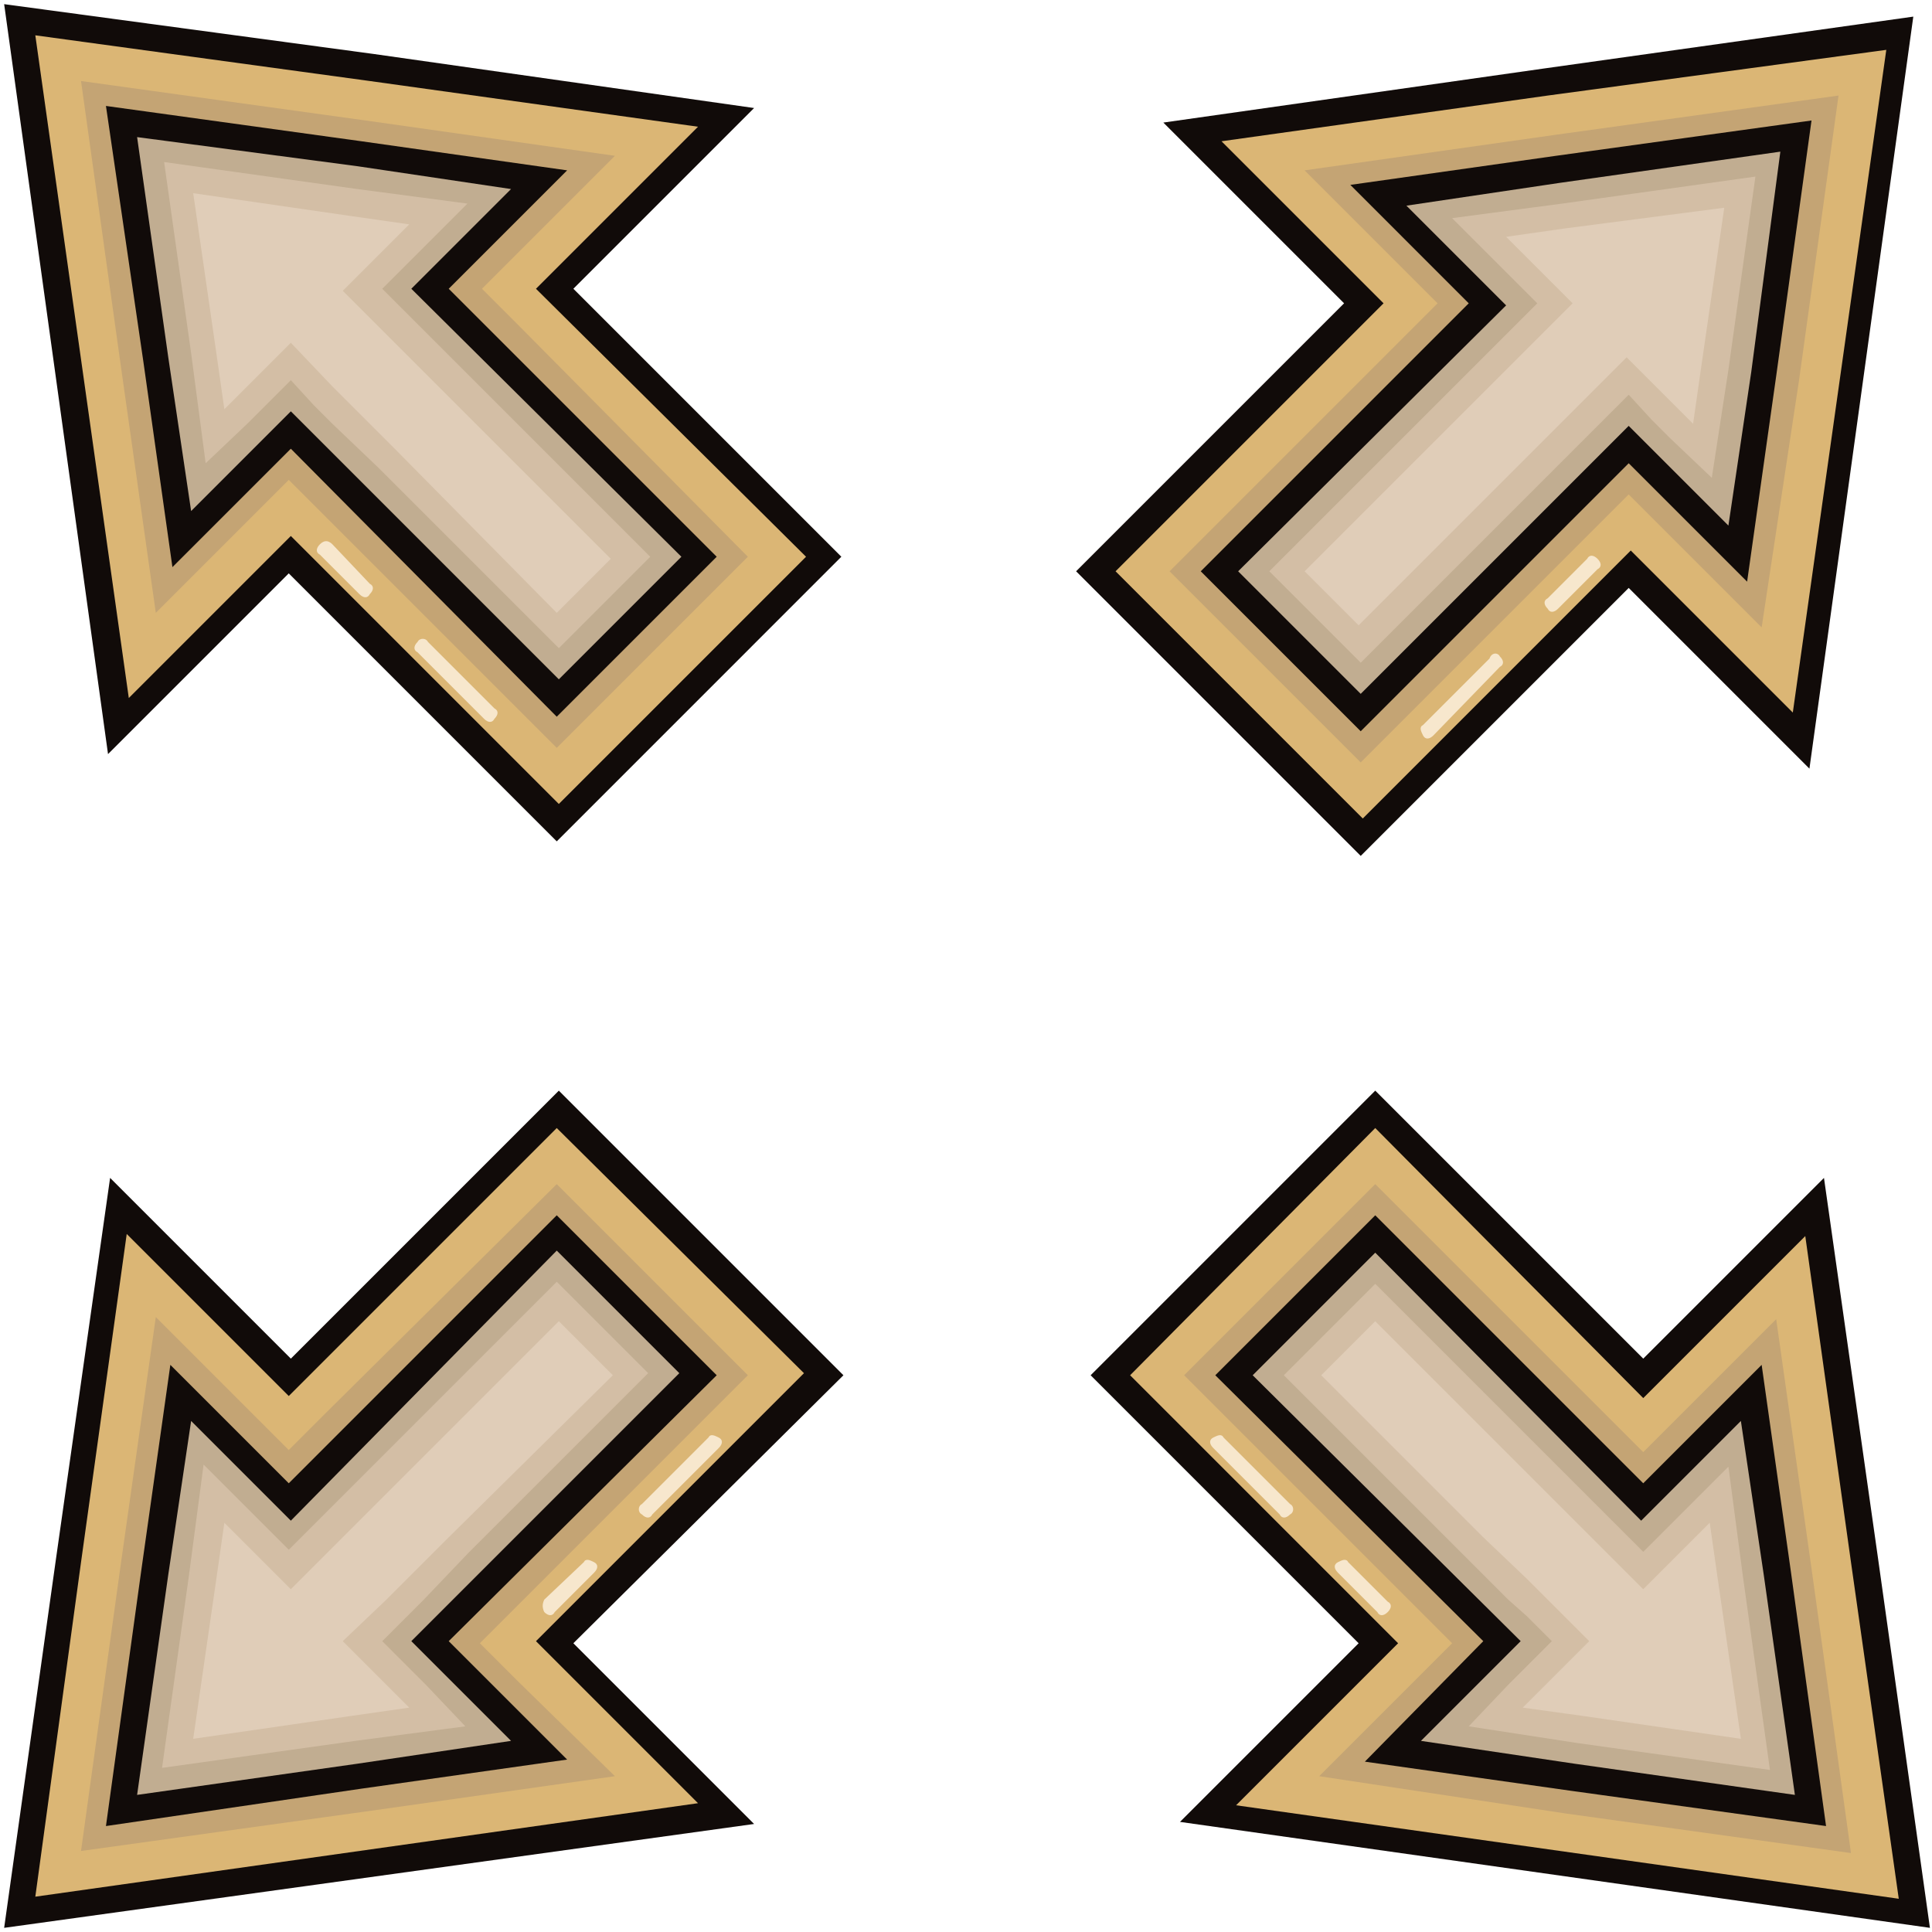 <?xml version="1.0" encoding="utf-8"?>
<!-- Generator: Adobe Illustrator 27.0.0, SVG Export Plug-In . SVG Version: 6.00 Build 0)  -->
<svg version="1.1" id="Lag_1" xmlns="http://www.w3.org/2000/svg" xmlns:xlink="http://www.w3.org/1999/xlink" x="0px" y="0px"
	 viewBox="0 0 93 93" style="enable-background:new 0 0 93 93;" xml:space="preserve">
<style type="text/css">
	.st0{fill:#C4A474;}
	.st1{fill:#DBB675;}
	.st2{fill:#110B09;}
	.st3{fill:#E0CDB8;}
	.st4{fill:#D3BEA5;}
	.st5{fill:#C1AD91;}
	.st6{fill:#F7E7CD;}
</style>
<g>
	<g>
		<g>
			<g>
				<polygon class="st0" points="29.6,7.5 3.9,3.9 7.5,29.5 13.9,23.1 26.8,36 36,26.8 23.1,13.9 				"/>
			</g>
			<g>
				<path class="st0" d="M7.8,28.6L6.3,17.5L4.4,4.3l13.1,1.9l11.1,1.5l-4,4l-2.1,2.1l2.1,2.1l10.8,10.8l-8.6,8.6L16,24.6l-2.1-2.1
					l-2.1,2.1L7.8,28.6 M7.2,30.4l1.2-1.2l4.1-4.1l1.5-1.5l1.5,1.5L26.2,36l0.6,0.6l0.6-0.6l8.6-8.6l0.6-0.6L36,26.2L25.2,15.4
					l-1.5-1.5l1.5-1.5l4.1-4.1l1.2-1.2l-1.7-0.2L17.6,5.4L4.5,3.5L3.4,3.4l0.2,1.1l1.9,13.1L7,28.7L7.2,30.4L7.2,30.4z"/>
			</g>
		</g>
		<g>
			<path class="st1" d="M7.5,29.5l-1.7-12L3.9,3.9l13.7,1.9l12,1.7l-4.6,4.6l-1.8,1.8l1.8,1.8L36,26.8L26.8,36L15.7,24.9l-1.8-1.8
				l-1.8,1.8L7.5,29.5 M5.7,34.9l8.3-8.3l12.9,12.9l12.7-12.7L26.7,13.9L35,5.6L17.9,3.3l-17-2.4l2.4,17L5.7,34.9L5.7,34.9z"/>
		</g>
		<g>
			<path class="st2" d="M5.2,36.3L0.2,0.2L18,2.6l18.3,2.6l-8.7,8.7l12.9,12.9L26.8,40.5L13.9,27.6L5.2,36.3z M1.7,1.7l4.5,31.9
				l7.8-7.8l12.9,12.9l11.9-11.9L25.8,13.9l7.8-7.8L17.8,3.9L1.7,1.7z"/>
		</g>
		<g>
			<polygon class="st3" points="5.9,5.9 17.3,7.4 26,8.7 23.7,10.9 21.6,13 20.7,13.9 21.6,14.8 23.7,16.9 33.6,26.8 26.8,33.6 
				16.9,23.7 14.8,21.6 14,20.7 13.1,21.6 11,23.7 8.7,25.9 7.5,17.3 			"/>
		</g>
		<g>
			<path class="st4" d="M10.8,19.7l-0.4-2.8L9.3,9.3l7.6,1.1l2.8,0.4l-0.2,0.2l-0.9,0.9l-2.1,2.1l2.1,2.1l0.9,0.9l2.1,2.1l7.8,7.8
				l-2.6,2.6L19,21.6l-2.1-2.1l-0.9-0.9L14,16.5l-2.1,2.1L11,19.5L10.8,19.7 M8.7,25.9l2.3-2.3l2.1-2.1l0.9-0.9l0.9,0.9l2.1,2.1
				l9.9,9.9l6.8-6.8l-9.9-9.9l-2.1-2.1l-0.9-0.9l0.9-0.9l2.1-2.1L26,8.6l-8.6-1.2L5.9,5.8l1.5,11.5L8.7,25.9L8.7,25.9z"/>
		</g>
		<g>
			<path class="st5" d="M9.9,22.3l-0.7-5.3L7.9,7.8l9.3,1.3l5.3,0.7l-2,2l-0.9,0.9l-1.2,1.2l1.2,1.2l0.9,0.9l2.1,2.1l8.7,8.7
				l-4.4,4.4l-8.7-8.7L16,20.4l-0.9-0.9L14,18.3l-1.2,1.2l-0.9,0.9L9.9,22.3 M8.7,25.9l2.3-2.3l2.1-2.1l0.9-0.9l0.9,0.9l2.1,2.1
				l9.9,9.9l6.8-6.8l-9.9-9.9l-2.1-2.1l-0.9-0.9l0.9-0.9l2.1-2.1L26,8.6l-8.6-1.2L5.9,5.8l1.5,11.5L8.7,25.9L8.7,25.9z"/>
		</g>
		<g>
			<path class="st2" d="M8.3,27.3l-1.4-9.9L5.1,5.1l12.3,1.7l9.9,1.4l-5.7,5.7l12.9,12.9l-7.7,7.7L14,21.6L8.3,27.3z M8.1,17.2
				l1.1,7.4l4.8-4.8l12.9,12.9l5.9-5.9L19.8,13.9l4.8-4.8l-7.4-1.1L6.6,6.6L8.1,17.2z"/>
		</g>
		<g>
			<g>
				<path class="st6" d="M15.4,26.2c-0.2,0.2-0.2,0.4,0,0.5l1.9,1.9c0.2,0.2,0.4,0.2,0.5,0c0.2-0.2,0.2-0.4,0-0.5L16,26.2
					C15.8,26,15.6,26,15.4,26.2z"/>
			</g>
		</g>
		<g>
			<g>
				<path class="st6" d="M20.1,30.9c-0.2,0.2-0.2,0.4,0,0.5l3.2,3.2c0.2,0.2,0.4,0.2,0.5,0c0.2-0.2,0.2-0.4,0-0.5l-3.2-3.2
					C20.5,30.7,20.2,30.7,20.1,30.9z"/>
			</g>
		</g>
	</g>
	<g>
		<g>
			<g>
				<polygon class="st0" points="85.5,63.4 89.1,89.1 63.5,85.5 69.9,79.1 57,66.2 66.2,57 79.1,69.9 				"/>
			</g>
			<g>
				<path class="st0" d="M64.4,85.2l4-4l2.1-2.1L68.4,77L57.6,66.2l8.6-8.6L77,68.4l2.1,2.1l2.1-2.1l4-4l1.5,11.1l1.9,13.1
					l-13.1-1.9L64.4,85.2 M62.6,85.8l1.7,0.2l11.1,1.5l13.1,1.9l1.1,0.2l-0.2-1.1l-1.9-13.1l-1.6-11.2l-0.2-1.7l-1.2,1.2l-4.1,4.1
					l-1.5,1.5l-1.5-1.5L66.8,57l-0.6-0.6L65.6,57L57,65.6l-0.6,0.6l0.6,0.6l10.8,10.8l1.5,1.5l-1.5,1.5l-4.1,4.1L62.6,85.8
					L62.6,85.8z"/>
			</g>
		</g>
		<g>
			<path class="st1" d="M63.5,85.5l4.6-4.6l1.8-1.8l-1.8-1.8L57,66.2l9.2-9.2l11.1,11.1l1.8,1.8l1.8-1.8l4.6-4.6l1.7,12l1.9,13.7
				l-13.7-1.9L63.5,85.5 M58.1,87.3l17,2.4l17,2.4l-2.4-17L87.4,58l-8.3,8.3L66.2,53.4L53.5,66.2L66.4,79L58.1,87.3L58.1,87.3z"/>
		</g>
		<g>
			<path class="st2" d="M65.4,79.1L52.5,66.2l13.7-13.7l12.9,12.9l8.7-8.7L90.4,75l2.5,17.8l-36.1-5.1L65.4,79.1z M89.1,75.2
				l-2.2-15.7l-7.8,7.8L66.2,54.3L54.4,66.2l12.9,12.9l-7.8,7.8l31.9,4.5L89.1,75.2z"/>
		</g>
		<g>
			<polygon class="st3" points="87.1,87.1 85.6,75.7 84.3,67 82.1,69.3 80,71.4 79.1,72.3 78.2,71.4 76.1,69.3 66.2,59.4 59.4,66.2 
				69.3,76.1 71.4,78.2 72.3,79 71.4,79.9 69.3,82 67.1,84.3 75.7,85.5 			"/>
		</g>
		<g>
			<path class="st4" d="M73.3,82.2l0.2-0.2l0.9-0.9l2.1-2.1l-2.1-2.1l-0.9-0.9L71.4,74l-7.8-7.8l2.6-2.6l7.8,7.8l2.1,2.1l0.9,0.9
				l2.1,2.1l2.1-2.1l0.9-0.9l0.2-0.2l0.4,2.8l1.1,7.6l-7.6-1.1L73.3,82.2 M67.1,84.3l8.6,1.2l11.5,1.5l-1.6-11.4L84.4,67l-2.3,2.3
				L80,71.4l-0.9,0.9l-0.9-0.9l-2.1-2.1l-9.9-9.9l-6.8,6.8l9.9,9.9l2.1,2.1l0.9,0.9l-0.9,0.9L69.3,82L67.1,84.3L67.1,84.3z"/>
		</g>
		<g>
			<path class="st5" d="M70.7,83.1l1.9-2l0.9-0.9l1.2-1.2l-1.2-1.2L72.6,77l-2.1-2.1l-8.7-8.7l4.4-4.4l8.7,8.7l2.1,2.1l0.9,0.9
				l1.2,1.2l1.2-1.2l0.9-0.9l2-2l0.7,5.3l1.3,9.3l-9.3-1.3L70.7,83.1 M67.1,84.3l8.6,1.2l11.5,1.5l-1.6-11.4L84.4,67l-2.3,2.3
				L80,71.4l-0.9,0.9l-0.9-0.9l-2.1-2.1l-9.9-9.9l-6.8,6.8l9.9,9.9l2.1,2.1l0.9,0.9l-0.9,0.9L69.3,82L67.1,84.3L67.1,84.3z"/>
		</g>
		<g>
			<path class="st2" d="M71.4,79L58.5,66.2l7.7-7.7l12.9,12.9l5.7-5.7l1.4,9.9l1.7,12.3l-12.3-1.7l-9.9-1.4L71.4,79z M86.4,86.4
				l-1.5-10.6l-1.1-7.4l-4.8,4.8L66.2,60.3l-5.9,5.9L73.2,79l-4.8,4.8l7.4,1.1L86.4,86.4z"/>
		</g>
		<g>
			<g>
				<path class="st6" d="M66.8,77.6c-0.2,0.2-0.4,0.2-0.5,0l-1.9-1.9c-0.2-0.2-0.2-0.4,0-0.5s0.4-0.2,0.5,0l1.9,1.9
					C67,77.2,67,77.4,66.8,77.6z"/>
			</g>
		</g>
		<g>
			<g>
				<path class="st6" d="M62.1,72.9c-0.2,0.2-0.4,0.2-0.5,0l-3.2-3.2c-0.2-0.2-0.2-0.4,0-0.5s0.4-0.2,0.5,0l3.2,3.2
					C62.3,72.5,62.3,72.8,62.1,72.9z"/>
			</g>
		</g>
	</g>
	<g>
		<g>
			<g>
				<polygon class="st0" points="7.5,63.4 3.9,89.1 29.6,85.5 23.1,79.1 36,66.2 26.8,57 13.9,69.9 				"/>
			</g>
			<g>
				<path class="st0" d="M28.6,85.2l-11.1,1.5L4.4,88.6l1.9-13.1l1.5-11.1l4,4l2.1,2.1l2.1-2.1l10.8-10.8l8.6,8.6L24.6,77l-2.1,2.1
					l2.1,2.1L28.6,85.2 M30.5,85.8l-1.2-1.2l-4.1-4.1l-1.5-1.5l1.5-1.5L36,66.8l0.6-0.6L36,65.6L27.4,57l-0.6-0.6L26.2,57L15.4,67.8
					l-1.5,1.5l-1.5-1.5l-4.1-4.1l-1.2-1.2L7,64.2L5.4,75.4L3.6,88.5l-0.2,1.1l1.1-0.2l13.1-1.9L28.8,86L30.5,85.8L30.5,85.8z"/>
			</g>
		</g>
		<g>
			<path class="st1" d="M29.6,85.5l-12,1.7L3.9,89.1l1.9-13.7l1.7-12l4.6,4.6l1.8,1.8l1.8-1.8L26.8,57l9.2,9.2L24.9,77.3l-1.8,1.8
				l1.8,1.8L29.6,85.5 M34.9,87.3L26.7,79l12.9-12.9L26.8,53.4L13.9,66.3L5.7,58L3.3,75.1l-2.4,17l17-2.4L34.9,87.3L34.9,87.3z"/>
		</g>
		<g>
			<path class="st2" d="M36.3,87.8L0.2,92.8L2.7,75l2.6-18.3l8.7,8.7l12.9-12.9l13.7,13.7L27.6,79.1L36.3,87.8z M1.7,91.3l31.9-4.5
				l-7.8-7.8l12.9-12.9L26.8,54.3L13.9,67.2l-7.8-7.8L3.9,75.2L1.7,91.3z"/>
		</g>
		<g>
			<polygon class="st3" points="5.9,87.1 7.5,75.7 8.7,67 11,69.3 13.1,71.4 14,72.3 14.8,71.4 16.9,69.3 26.8,59.4 33.6,66.2 
				23.7,76.1 21.6,78.2 20.7,79 21.6,79.9 23.7,82 26,84.3 17.3,85.5 			"/>
		</g>
		<g>
			<path class="st4" d="M19.7,82.2l-2.8,0.4l-7.6,1.1l1.1-7.6l0.4-2.8l0.2,0.2l0.9,0.9l2.1,2.1l2.1-2.1l0.9-0.9l2.1-2.1l7.8-7.8
				l2.6,2.6L21.6,74l-2.1,2.1l-0.9,0.9L16.5,79l2.1,2.1l0.9,0.9L19.7,82.2 M26,84.3L23.7,82l-2.1-2.1L20.7,79l0.9-0.9l2.1-2.1
				l9.9-9.9l-6.8-6.8l-9.9,9.9l-2.1,2.1l-0.9,0.9l-0.9-0.9L11,69.3L8.7,67l-1.2,8.6L5.9,87.1l11.5-1.5L26,84.3L26,84.3z"/>
		</g>
		<g>
			<path class="st5" d="M22.4,83.1l-5.3,0.7l-9.3,1.3l1.3-9.3l0.7-5.3l2,2l0.9,0.9l1.2,1.2l1.2-1.2l0.9-0.9l2.1-2.1l8.7-8.7l4.4,4.4
				l-8.7,8.7L20.4,77l-0.9,0.9L18.4,79l1.2,1.2l0.9,0.9L22.4,83.1 M26,84.3L23.7,82l-2.1-2.1L20.7,79l0.9-0.9l2.1-2.1l9.9-9.9
				l-6.8-6.8l-9.9,9.9l-2.1,2.1l-0.9,0.9l-0.9-0.9L11,69.3L8.7,67l-1.2,8.6L5.9,87.1l11.5-1.5L26,84.3L26,84.3z"/>
		</g>
		<g>
			<path class="st2" d="M27.3,84.7l-9.9,1.4L5.1,87.9l1.7-12.3l1.4-9.9l5.7,5.7l12.9-12.9l7.7,7.7L21.6,79L27.3,84.7z M17.2,84.9
				l7.4-1.1L19.8,79l12.9-12.9l-5.9-5.9L14,73.2l-4.8-4.8l-1.1,7.4L6.6,86.4L17.2,84.9z"/>
		</g>
		<g>
			<g>
				<path class="st6" d="M26.2,77.6c0.2,0.2,0.4,0.2,0.5,0l1.9-1.9c0.2-0.2,0.2-0.4,0-0.5s-0.4-0.2-0.5,0L26.2,77
					C26.1,77.2,26.1,77.4,26.2,77.6z"/>
			</g>
		</g>
		<g>
			<g>
				<path class="st6" d="M30.9,72.9c0.2,0.2,0.4,0.2,0.5,0l3.2-3.2c0.2-0.2,0.2-0.4,0-0.5s-0.4-0.2-0.5,0l-3.2,3.2
					C30.7,72.5,30.7,72.8,30.9,72.9z"/>
			</g>
		</g>
	</g>
	<g>
		<g>
			<g>
				<polygon class="st0" points="62.8,8.2 88.4,4.6 84.8,30.2 78.4,23.8 65.5,36.7 56.3,27.5 69.2,14.6 				"/>
			</g>
			<g>
				<path class="st0" d="M84.5,29.3l-4-4l-2.1-2.1l-2.1,2.1L65.5,36.1l-8.6-8.6l10.8-10.8l2.1-2.1l-2.1-2.1l-4-4l11.1-1.5L87.9,5
					l-1.9,13.1L84.5,29.3 M85.1,31.1l0.2-1.7l1.5-11.1l1.9-13.1L89,4.1l-1.1,0.2L74.7,6.1L63.5,7.7l-1.7,0.2L63,9.1l4.1,4.1l1.5,1.5
					l-1.5,1.5L56.3,26.9l-0.6,0.6l0.6,0.6l8.6,8.6l0.6,0.6l0.6-0.6l10.8-10.8l1.5-1.5l1.5,1.5l4.1,4.1L85.1,31.1L85.1,31.1z"/>
			</g>
		</g>
		<g>
			<path class="st1" d="M84.8,30.2l-4.6-4.6l-1.8-1.8l-1.8,1.8L65.5,36.7l-9.2-9.2l11.1-11.1l1.8-1.8l-1.8-1.8l-4.6-4.6l12-1.7
				l13.7-1.9l-1.9,13.7L84.8,30.2 M86.6,35.6l2.4-17l2.4-17L74.4,4L57.4,6.4l8.3,8.3L52.8,27.5l12.7,12.7l12.9-12.9L86.6,35.6
				L86.6,35.6z"/>
		</g>
		<g>
			<path class="st2" d="M78.4,28.3L65.5,41.2L51.8,27.5l12.9-12.9L56,5.9l18.3-2.6l17.8-2.5L87.1,37L78.4,28.3z M74.5,4.6L58.8,6.8
				l7.8,7.8L53.7,27.5l11.9,11.9l12.9-12.9l7.8,7.8l4.5-31.9L74.5,4.6z"/>
		</g>
		<g>
			<polygon class="st3" points="86.5,6.6 75,8.1 66.3,9.4 68.6,11.6 70.7,13.7 71.6,14.6 70.7,15.5 68.6,17.6 58.7,27.5 65.5,34.3 
				75.4,24.4 77.5,22.3 78.4,21.4 79.3,22.3 81.4,24.4 83.6,26.7 84.9,18 			"/>
		</g>
		<g>
			<path class="st4" d="M81.5,20.4l-0.2-0.2l-0.9-0.9l-2.1-2.1l-2.1,2.1l-0.9,0.9l-2.1,2.1l-7.8,7.8l-2.6-2.6l7.8-7.8l2.1-2.1
				l0.9-0.9l2.1-2.1l-2.1-2.1l-0.9-0.9l-0.2-0.2l2.8-0.4L83,10l-1.1,7.6L81.5,20.4 M83.6,26.7l1.2-8.6l1.5-11.5L74.9,8.1l-8.6,1.2
				l2.3,2.3l2.1,2.1l0.9,0.9l-0.9,0.9l-2.1,2.1l-9.9,9.9l6.8,6.8l9.9-9.9l2.1-2.1l0.9-0.9l0.9,0.9l2.1,2.1L83.6,26.7L83.6,26.7z"/>
		</g>
		<g>
			<path class="st5" d="M82.4,23l-2-1.9l-0.9-0.9L78.4,19l-1.2,1.2l-0.9,0.9l-2.1,2.1l-8.7,8.7l-4.4-4.4l8.7-8.7l2.1-2.1l0.9-0.9
				l1.2-1.2l-1.2-1.2l-0.9-0.9l-2-2l5.3-0.7l9.3-1.3l-1.3,9.3L82.4,23 M83.6,26.7l1.2-8.6l1.5-11.5L74.9,8.1l-8.6,1.2l2.3,2.3
				l2.1,2.1l0.9,0.9l-0.9,0.9l-2.1,2.1l-9.9,9.9l6.8,6.8l9.9-9.9l2.1-2.1l0.9-0.9l0.9,0.9l2.1,2.1L83.6,26.7L83.6,26.7z"/>
		</g>
		<g>
			<path class="st2" d="M78.4,22.3L65.5,35.2l-7.7-7.7l12.9-12.9L65,8.9l9.9-1.4l12.3-1.7l-1.7,12.3L84.1,28L78.4,22.3z M85.7,7.3
				L75.1,8.8l-7.4,1.1l4.8,4.8L59.6,27.5l5.9,5.9l12.9-12.9l4.8,4.8l1.1-7.4L85.7,7.3z"/>
		</g>
		<g>
			<g>
				<path class="st6" d="M76.9,26.9c0.2,0.2,0.2,0.4,0,0.5L75,29.3c-0.2,0.2-0.4,0.2-0.5,0c-0.2-0.2-0.2-0.4,0-0.5l1.9-1.9
					C76.5,26.7,76.7,26.7,76.9,26.9z"/>
			</g>
		</g>
		<g>
			<g>
				<path class="st6" d="M72.2,31.6c0.2,0.2,0.2,0.4,0,0.5L69,35.4c-0.2,0.2-0.4,0.2-0.5,0s-0.2-0.4,0-0.5l3.2-3.2
					C71.8,31.4,72.1,31.4,72.2,31.6z"/>
			</g>
		</g>
	</g>
</g>
</svg>
